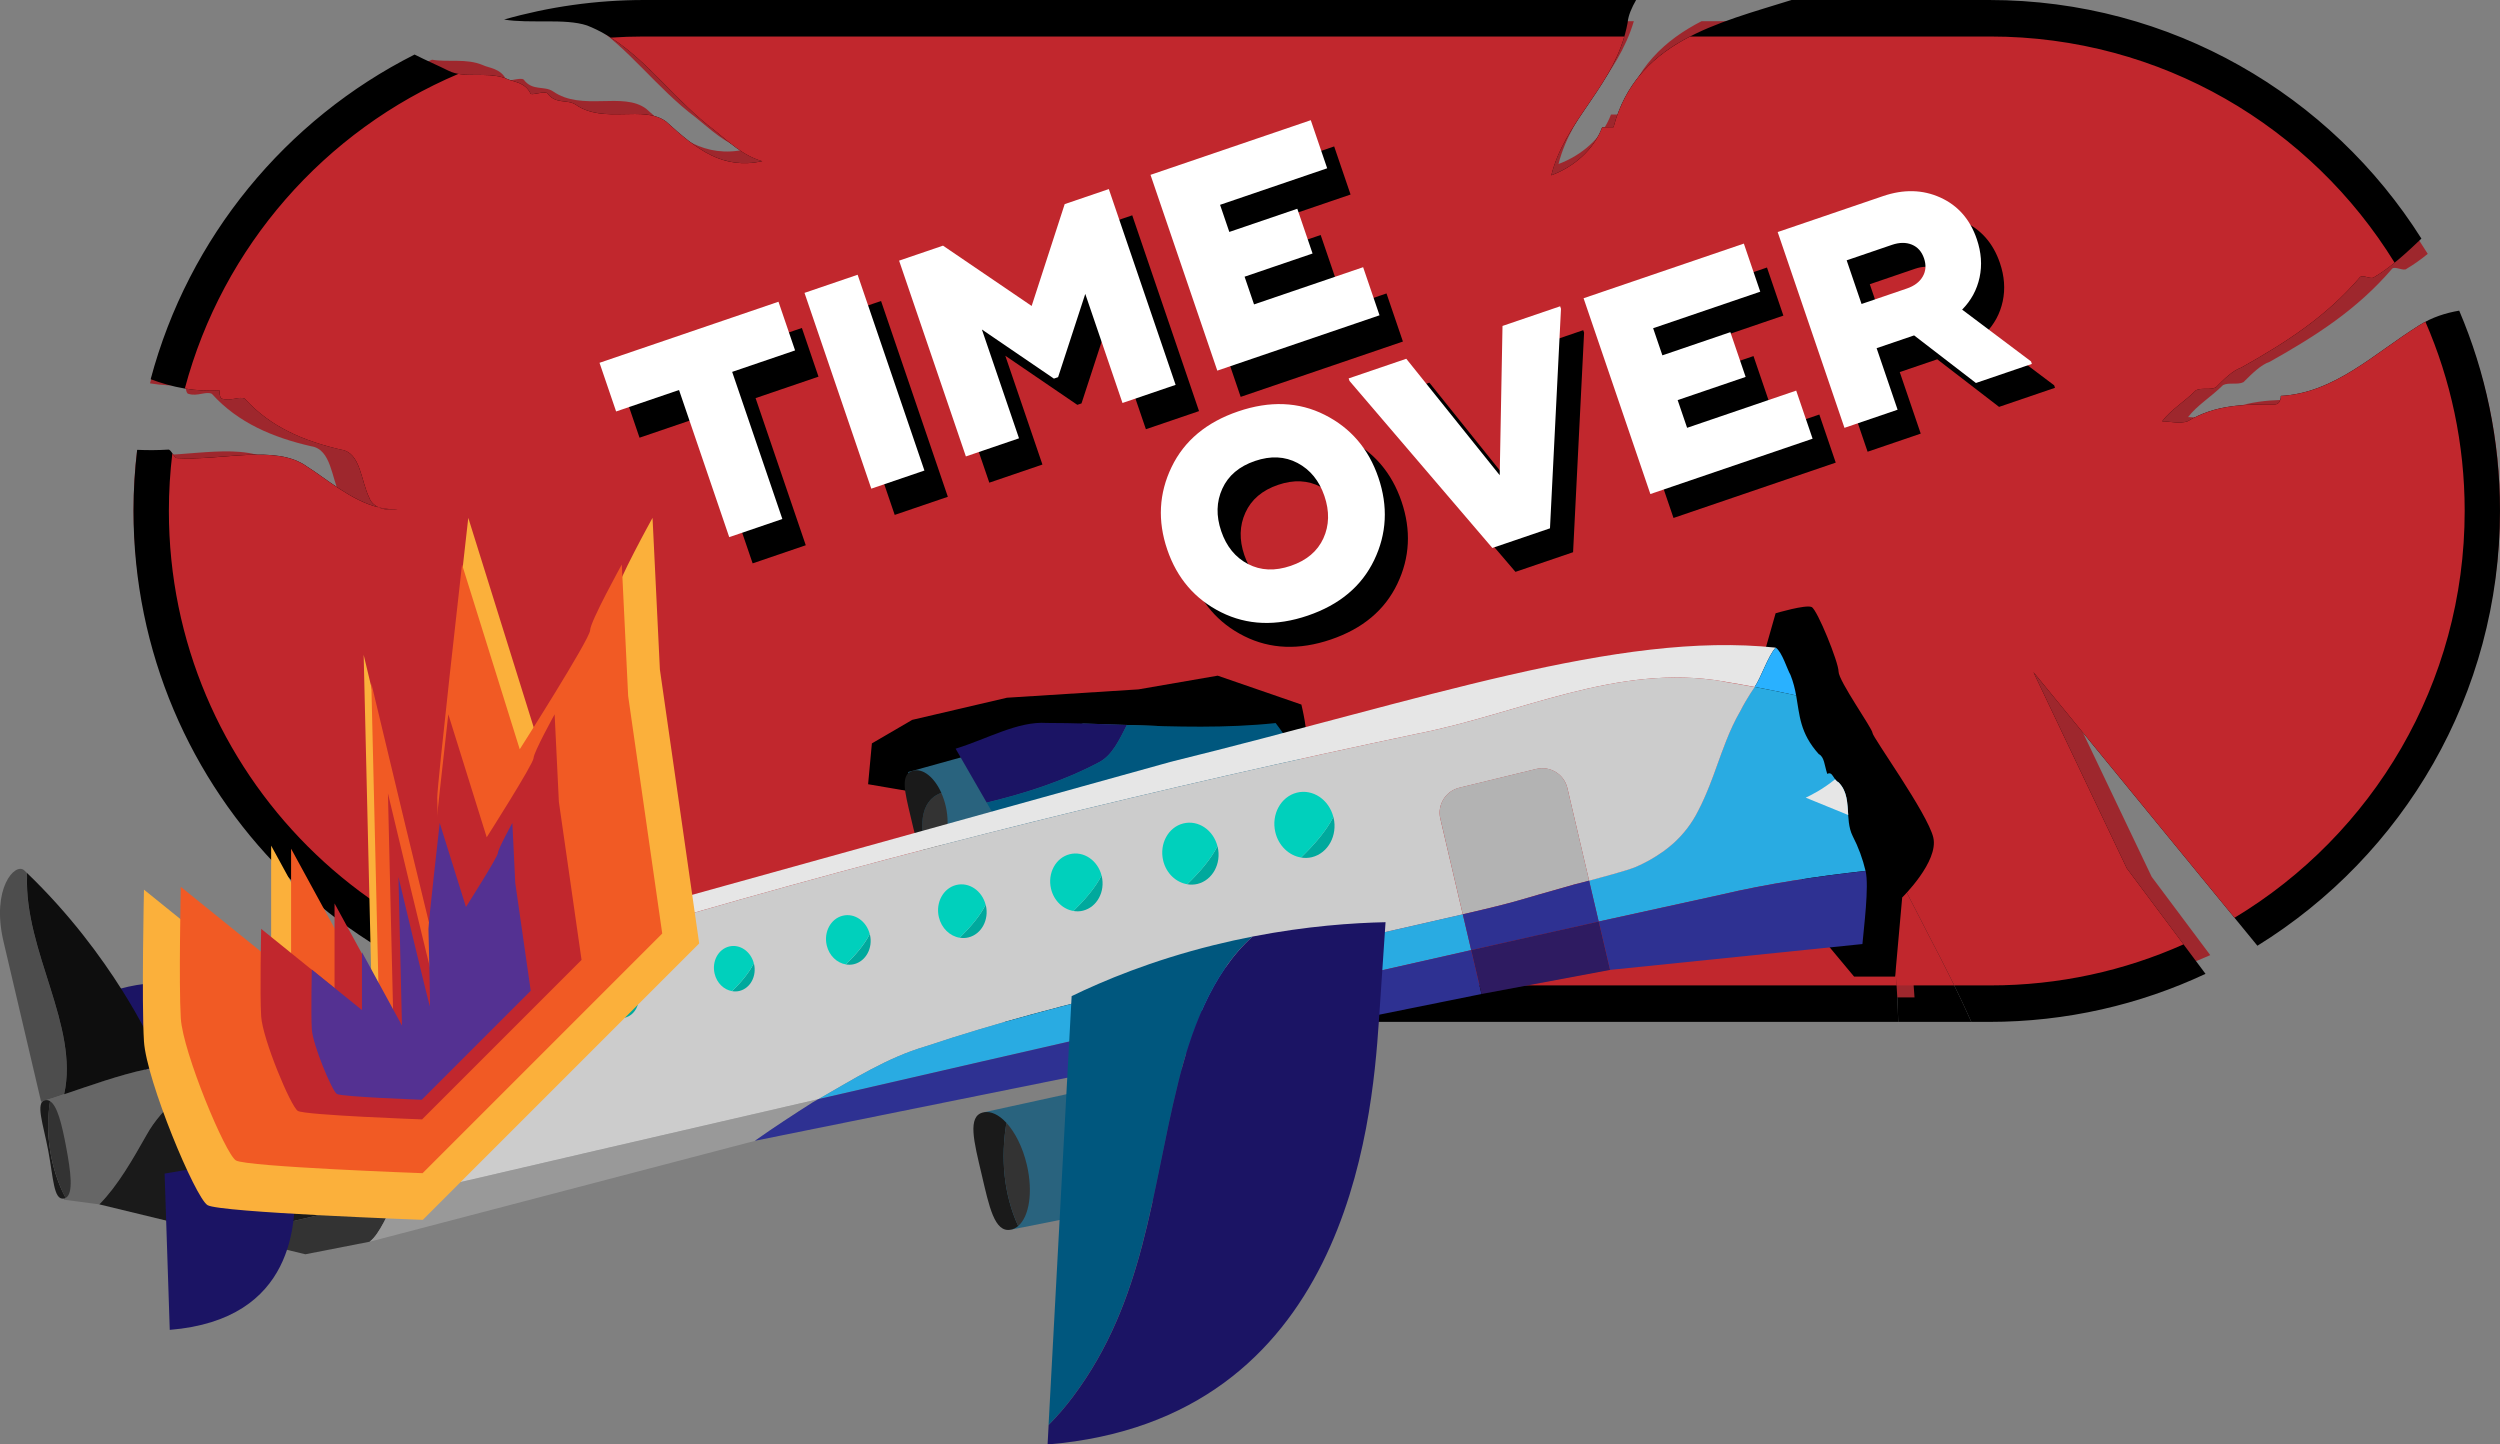 <?xml version="1.0" encoding="UTF-8"?>
<svg id="Capa_1" data-name="Capa 1" xmlns="http://www.w3.org/2000/svg" viewBox="0 0 884.09 510.82">
  <rect x="0" y="0" width="884.09" height="510.82" fill="#808080" stroke="none"/>
  <defs>
    <style>
      .cls-1 {
        fill: #fff;
      }

      .cls-2 {
        fill: #543192;
      }

      .cls-3 {
        fill: #c1272d;
      }

      .cls-4 {
        fill: #4d4d4d;
      }

      .cls-5 {
        fill: #f15a24;
      }

      .cls-6 {
        fill: #29637e;
      }

      .cls-7 {
        fill: #29b1ff;
      }

      .cls-8 {
        fill: #333;
      }

      .cls-9 {
        fill: #e6e6e6;
      }

      .cls-10 {
        fill: #2e3192;
      }

      .cls-11 {
        fill: #2e1b61;
      }

      .cls-12 {
        fill: #00577e;
      }

      .cls-13 {
        fill: #0e0e0e;
      }

      .cls-14 {
        fill: #1b1464;
      }

      .cls-15 {
        fill: none;
      }

      .cls-16 {
        fill: #999;
      }

      .cls-17 {
        fill: #ccc;
      }

      .cls-18 {
        fill: #b3b3b3;
      }

      .cls-19 {
        fill: #1a1a1a;
      }

      .cls-20 {
        fill: #00d0bc;
      }

      .cls-21 {
        fill: #00a99d;
      }

      .cls-22 {
        fill: #29abe2;
      }

      .cls-23 {
        fill: #9e272d;
      }

      .cls-24 {
        fill: #fbb03b;
      }

      .cls-25 {
        fill: #666;
      }
    </style>
  </defs>
  <path d="m666.59,288c0,24.75,4.18,48.9,4.69,73.38h25.86c-8.28-18.68-18.12-35.67-26.55-53.38-3-6-2-13-4-20Z"/>
  <path class="cls-23" d="m869.78,111.27c-.74.39-1.47.8-2.2,1.25-16.49,10.29-30.92,24.69-50.51,25.72,0,2.06-1.03,3.09-2.06,3.09-11.34,0-21.65,0-31.95,6.17-3.09,1.03-6.18,0-9.28,0,3.09-4.11,8.25-7.2,12.37-11.32,2.06-1.03,5.15,0,7.22-1.03,3.09-3.09,6.18-6.17,9.28-7.2,16.49-9.26,30.92-18.52,43.29-32.92,1.03-1.03,4.12,1.03,5.15,0,2.58-1.52,5.05-3.3,7.45-5.25-30.43-49.37-85.06-82.29-147.4-82.29h-109.4c-12.95,6.66-23.49,16.32-27.92,33.02h-4.12c-3.09,8.23-10.31,14.4-18.55,17.49,4.76-18.99,20.92-30.98,26.63-50.5H220.17c-3.99,0-7.94.15-11.85.41,13.78,8.73,23.95,23.33,37.72,33.63,5.15,4.11,10.31,9.26,17.52,11.32-14.43,3.09-23.71-4.11-35.05-14.4-8.25-6.17-22.68,1.03-32.98-6.17-3.09-2.06-7.22,0-10.31-4.11-1.03-1.03-6.18,1.03-6.18,0-2.06-4.11-6.18-4.11-8.25-5.14-5.88-2.51-12.44-.93-18.02-1.93-48.66,20.57-85.92,62.74-99.73,114.46,4.11.68,8.31.93,12.61.62,0,0,0,3.09,1.03,3.09,3.09,1.03,6.18-1.03,8.25,0,9.28,10.29,21.65,15.43,35.05,18.52,7.22,1.03,7.22,11.32,10.31,17.49.5,1.5,1.74,2.76,3.47,3.53,2.26.54,4.55.77,6.84.58-2.65.53-5.02.24-6.84-.58-9.97-2.37-19.42-10.66-26.14-14.85-11.34-8.23-30.92-2.06-47.42-3.09-.56,0-1.13-.92-1.69-1.76-.84,6.88-1.27,13.88-1.27,20.99h0c0,95.32,77.43,172.6,172.95,172.6h456.85c-1.33-20.67-4.25-41.23-4.25-62.21,2.06,7.2,1.03,14.4,4.12,20.57,6.65,13.94,14.15,27.45,21.14,41.63h13.11c25.1,0,48.94-5.34,70.46-14.94l-20.71-27.7-34.02-71.33,73.3,89.36c50.27-30.19,83.91-85.17,83.91-147.99h0c0-24.47-5.11-47.74-14.31-68.82Z"/>
  <path d="m140.59,180c-2.22.19-4.44-.04-6.64-.57,1.77.8,4.07,1.08,6.64.57Z"/>
  <path d="m869.67,109.85c-4.79.83-9.52,2.3-14.08,5.15-16,10-30,24-49,25,0,2-1,3-2,3-11,0-21,0-31,6-3,1-6,0-9,0,3-4,8-7,12-11,2-1,5,0,7-1,3-3,6-6,9-7,16-9,30-18,42-32,1-1,4,1,5,0,6-3.53,11.38-8.56,16.71-13.62C824.29,33.68,767.79,0,703.4,0h-69.85c-26.04,8.17-54.91,14.58-62.96,45h-4c-3,8-10,14-18,17,5-20,23-32,27-54,.24-2.61,1.44-5.28,2.99-8H227.91c-17.22,0-33.87,2.41-49.65,6.91,9.13,1.53,21.54-.5,29.32,2.09,18,7,29,25,45,37,5,4,10,9,17,11-14,3-23-4-34-14-8-6-22,1-32-6-3-2-7,0-10-4-1-1-6,1-6,0-2-4-6-4-8-5-7-3-15,0-21-3-3.62-1.81-7.86-3.62-11.97-5.71-45.5,22.96-79.96,64.59-93.33,114.82,7.73,2.9,15.83,4.5,24.3,3.89,0,0,0,3,1,3,3,1,6-1,8,0,9,10,21,15,34,18,7,1,7,11,10,17,.49,1.46,1.69,2.68,3.36,3.43,2.2.52,4.42.75,6.64.57-2.57.51-4.87.23-6.64-.57-9.67-2.3-18.84-10.36-25.36-14.43-11-8-30-2-46-3-1,0-2-3-3-3-3.72.23-7.41.24-11.08.08-.84,7.09-1.29,14.3-1.29,21.61h0c0,99.79,80.9,180.69,180.69,180.69h443.37c-.51-24.48-4.69-48.63-4.69-73.38,2,7,1,14,4,20,8.43,17.7,18.27,34.7,26.55,53.38h6.26c27.37,0,53.31-6.1,76.56-16.99l-27.87-37.37-33-69.34,79.22,96.77c51.48-31.84,85.78-88.79,85.78-153.77h0c0-25.14-5.14-49.08-14.42-70.83Z"/>
  <path class="cls-3" d="m666.59,288c0,20.39,2.84,40.38,4.13,60.47h20.38c-6.77-13.79-14.05-26.92-20.51-40.47-3-6-2-13-4-20Z"/>
  <path class="cls-3" d="m140.59,180c-2.22.19-4.44-.04-6.64-.57,1.77.8,4.07,1.08,6.64.57Z"/>
  <path class="cls-3" d="m857.72,113.78c-.71.38-1.42.77-2.13,1.22-16,10-30,24-49,25,0,2-1,3-2,3-11,0-21,0-31,6-3,1-6,0-9,0,3-4,8-7,12-11,2-1,5,0,7-1,3-3,6-6,9-7,16-9,30-18,42-32,1-1,4,1,5,0,2.51-1.47,4.9-3.21,7.23-5.1-29.52-47.99-82.52-79.99-143-79.99h-106.14c-12.56,6.47-22.79,15.86-27.09,32.1h-4c-3,8-10,14-18,17,4.62-18.46,20.3-30.11,25.83-49.1H227.5c-3.87,0-7.7.14-11.5.4,13.36,8.49,23.24,22.68,36.59,32.7,5,4,10,9,17,11-14,3-23-4-34-14-8-6-22,1-32-6-3-2-7,0-10-4-1-1-6,1-6,0-2-4-6-4-8-5-5.7-2.44-12.07-.91-17.48-1.88-47.21,20-83.36,60.99-96.75,111.27,3.99.66,8.07.9,12.23.61,0,0,0,3,1,3,3,1,6-1,8,0,9,10,21,15,34,18,7,1,7,11,10,17,.49,1.46,1.69,2.68,3.36,3.43,2.2.52,4.42.75,6.64.57-2.57.51-4.87.23-6.64-.57-9.67-2.3-18.84-10.36-25.36-14.43-11-8-30-2-46-3-.55,0-1.1-.9-1.64-1.71-.81,6.69-1.23,13.49-1.23,20.4h0c0,92.67,75.12,167.78,167.78,167.78h443.22c-1.29-20.1-4.13-40.08-4.13-60.47,2,7,1,14,4,20,6.45,13.55,13.73,26.68,20.51,40.47h12.72c24.35,0,47.48-5.19,68.36-14.52l-20.09-26.93-33-69.34,71.11,86.87c48.77-29.35,81.4-82.79,81.4-143.86h0c0-23.78-4.96-46.41-13.88-66.9Z"/>
  <g>
    <path d="m627.93,216.85l-7.43,26.07,7.43,23.54,7.25,39.43,10.9,27.97,9.6,11.51h14.5l2.5-27.99s13-12.72,11-21.21-21.5-35.49-21.5-36.99-12-18.38-12-21.69-7.5-21.81-9.5-22.81-12.75,2.19-12.75,2.19Z"/>
    <path d="m460.22,249.16l-29.6-10.22-28.04,4.85-46.49,2.95-33.5,7.83-14.26,8.32-1.34,14.44,32.29,5.52s13.58,14.32,23.63,13.25,43.23-17.57,44.98-17.41,22.47-9.96,26.31-9.6,26.04-5.11,27.38-6.99-1.36-12.93-1.36-12.93Z"/>
    <g>
      <g>
        <path class="cls-6" d="m321.18,273.01l6.86,29.23,73.26-19.26c8.29-2.18,13.47-10.77,11.5-19.17-.66-2.79-2.03-5.19-3.85-7.08-8.69-.25-17.34-.64-25.92-.87l-61.84,17.15Z"/>
        <path class="cls-8" d="m327.25,301.63c.68.34,1.46.43,2.37.19,4.55-1.2,6.7-8.74,4.8-16.84-.39-1.65-.92-3.18-1.55-4.59-8.17,2.99-7.36,12.91-5.63,21.24h0Z"/>
        <path class="cls-19" d="m322.77,272.57c-4.51,1.25-2.73,7.72-.84,15.78,1.51,6.44,2.63,11.92,5.33,13.27-1.73-8.33-2.56-18.25,5.63-21.24-2.46-5.49-6.51-8.82-10.11-7.82h0Z"/>
        <path class="cls-14" d="m36.27,351.65h0c34.6-12.76,47.57,8.44,51.99,16.17l4.05,7.09-36.83,10.73-19.2-34h0Z"/>
        <path class="cls-14" d="m337.94,264.76l10.99,19.07c13.86-3.35,27.27-7.68,39.82-14.32,4.62-2.49,6.99-7.75,9.77-13.14-9.52-.34-18.98-.71-28.34-.71-10.28-.69-21.03,5.67-32.25,9.1Z"/>
        <path class="cls-12" d="m461.39,271.23c-2.46-4.14-5.82-9.63-10.27-15.53-17.63,1.86-35.22,1.31-52.6.68-2.78,5.39-5.15,10.65-9.77,13.14-12.56,6.65-25.97,10.98-39.82,14.32l24.03,41.69,100.32-34.29-11.89-20.01Z"/>
        <path class="cls-6" d="m450.04,416.47l-92.37,18.35-9.73-41.48,91.96-20.1c12.1-2.64,24.29,4.96,27.12,17.03h0c2.83,12.05-4.82,23.81-16.97,26.22h0Z"/>
        <path class="cls-19" d="m355.9,397.07c-2.62-2.84-5.51-4.27-8.17-3.69-5.76,1.26-3.28,10.46-.6,21.88s4.54,20.75,10.33,19.6c.96-.19,1.83-.64,2.6-1.29-5.2-11.37-6.21-24.13-4.16-36.49h0Z"/>
        <path class="cls-8" d="m363.13,411.92c-1.46-6.22-4.15-11.51-7.23-14.85-2.04,12.36-1.04,25.12,4.16,36.49,3.91-3.3,5.32-12.04,3.07-21.65h0Z"/>
        <path class="cls-25" d="m73.23,376.05c-21.27-.9-39.84,7.82-58.7,13.53l8.13,34.67,12.46,1.66c6.61-6.67,11.81-15.91,16.76-24.65,5.54-10.05,14.87-15.59,21.35-25.21Z"/>
        <path class="cls-4" d="m9.55,309.77c-.09-.4-.11-.77-.09-1.12-.29-.28-.58-.56-.88-.85-3.13-2.96-11.78,6.23-7.35,25.1l13.3,56.68c2.71-.82,5.41-1.71,8.13-2.62,5.38-24.12-14.09-50.62-13.11-77.21h0Z"/>
        <path class="cls-8" d="m107.98,443.56l22.71-4.44c3.65-2.73,6.53-10.33,9.66-15.87-19.6,4.57-39.32,9.17-59.17,13.82l26.81,6.49h0Z"/>
        <path class="cls-19" d="m73.23,376.05c-6.46,9.62-15.8,15.16-21.35,25.21-4.96,8.73-10.15,17.97-16.76,24.65l46.06,11.16c19.84-4.64,39.57-9.24,59.17-13.82,1.05-1.86,2.12-3.5,3.26-4.63,1.17-1.09,7.72-9.97,8.73-11.85,18.62-27.8,38.99-53.32,63.6-75.39-53.98,15.52-109.75,27.72-164.26,46.75,6.95-1.52,14.09-2.4,21.57-2.08h-.01Z"/>
        <path class="cls-13" d="m228.7,320.91l-174.82,48.59s-14.01-31.69-44.4-60.85c-.03.36,0,.72.09,1.12-.98,26.59,18.49,53.09,13.11,77.21,9.5-3.18,19.04-6.67,29-8.84,54.52-19.04,110.29-31.24,164.26-46.75,3.35-3.01,6.79-5.96,10.3-8.84.77-.73,1.61-1.23,2.46-1.65h0Z"/>
        <path class="cls-9" d="m413.8,269.47h0s-185.11,51.44-185.11,51.44c-.85.41-1.68.93-2.46,1.65-3.52,2.88-6.94,5.82-10.3,8.84,3.54-1.02,7.07-2.04,10.58-3.09,94.19-27.83,185.54-50.03,274.74-68.85,36.33-7.13,70.63-24.98,108.27-18.47,3.71.62,7.36,1.26,10.98,1.94,2.28-3.3,4.73-10.96,7.43-13.9-55.64-5.92-124.3,18.33-214.13,40.43Z"/>
        <path class="cls-16" d="m130.69,439.13l136.26-35.68c6.66-4.7,13.54-9.2,20.61-13.69.64-.35,1.26-.72,1.9-1.07-48.9,11.28-98.6,22.81-149.1,34.58-3.12,5.54-6.01,13.14-9.66,15.87h0Z"/>
        <path class="cls-7" d="m628.01,229.04s-.05,0-.07,0h-.01c-2.68,2.92-5.15,10.59-7.43,13.89,4.96.93,9.84,1.92,14.68,3.01-.42-2.34-.99-4.73-2-7.26-1.12-1.86-2.97-8.14-5.17-9.62Z"/>
        <path class="cls-14" d="m60.04,470.29h0c44.65-3.65,44.57-38.8,44.19-51.44l-.35-11.6-45.67,7.77,1.82,55.27h0Z"/>
        <path class="cls-19" d="m17.68,389.41c-.51-.31-1.08-.45-1.68-.33-3.61.69-.73,8.35,1.08,17.95,1.81,9.59,1.87,17.46,5.48,16.82.23-.04.44-.1.63-.21-5.48-10.6-7.26-22.79-5.5-34.24h0Z"/>
        <path class="cls-22" d="m650.18,276.67c-2-1-2-4-4-3-1-3-1-6-3-7-6.73-7.48-6.75-13.83-8-20.74-4.84-1.08-9.73-2.08-14.69-3.01-.46.67-.91,1.35-1.36,2.03-1.33,2.06-2.57,4.2-3.7,6.42-1.97,3.37-3.58,6.93-5.03,10.6-1.16,2.93-2.24,5.93-3.32,8.94-.82,2.26-1.64,4.52-2.53,6.78-.59,1.5-1.21,3-1.87,4.47-.66,1.48-1.36,2.95-2.11,4.4-2.3,4.64-5.32,8.46-8.83,11.62-1.05.95-2.16,1.84-3.3,2.67-.89.65-1.8,1.26-2.74,1.85-.66.42-1.34.83-2.02,1.21-1.23.7-2.5,1.35-3.79,1.96-.43.2-.86.4-1.3.59-3.21,1.42-13.23,3.96-16.65,4.93l3.4,14.49c12.14-2.7,30.88-6.76,42.92-9.42,17.07-4.03,34.27-6.54,51.46-8.5-.99-4.21-2.5-8.35-4.55-12.31-3-6,0-14-5-19Z"/>
        <path class="cls-8" d="m17.68,389.41c-1.76,11.45.02,23.64,5.5,34.24,2.88-1.45,1.88-9.18.18-18.19-1.51-8.01-3.1-14.48-5.69-16.05h0Z"/>
        <path class="cls-9" d="m648.96,275.59c-4.49,3.63-8.65,5.68-10.39,6.49h0c4.98,2.04,10,4.09,15.03,6.14-.28-4.21-.31-8.45-3.41-11.55-.52-.26-.9-.65-1.22-1.08Z"/>
        <path class="cls-17" d="m609.52,240.98c-37.63-6.52-71.93,11.34-108.27,18.47-89.2,18.83-180.54,41.02-274.74,68.85-3.52,1.05-7.05,2.08-10.58,3.09-24.6,22.06-44.97,47.59-63.6,75.39-1.01,1.88-7.55,10.76-8.73,11.85-1.14,1.14-2.22,2.77-3.26,4.63,50.52-11.78,100.21-23.3,149.1-34.58,12.47-7.1,24.32-14.67,37.95-18.67,24.82-8.29,50.55-15.04,77.02-21.28v.02s.03,0,.03,0c4.82-1.13,9.66-2.26,14.53-3.36,2.43-.55,4.88-1.1,7.32-1.65,14.66-3.3,29.55-6.52,44.63-9.85,9.7-2.14,36.53-8.26,46.37-10.53l-7.94-33.85c-1.15-4.9,1.89-9.8,6.79-10.95l27.2-6.63c4.9-1.15,9.8,1.89,10.95,6.79l7.68,32.73c3.43-.98,13.44-3.51,16.65-4.93.44-.19.87-.39,1.3-.59,1.29-.61,2.56-1.26,3.79-1.96.68-.39,1.36-.79,2.02-1.21.93-.59,1.84-1.2,2.74-1.85,1.14-.83,2.23-1.73,3.3-2.67,3.51-3.17,6.53-6.99,8.83-11.62.76-1.45,1.45-2.92,2.11-4.4.66-1.48,1.28-2.97,1.87-4.47.89-2.25,1.72-4.51,2.53-6.78,1.09-3.01,2.15-6.01,3.32-8.94,1.45-3.67,3.06-7.23,5.03-10.6,1.13-2.23,2.38-4.36,3.7-6.42.44-.69.9-1.37,1.36-2.03-3.62-.68-7.27-1.32-10.98-1.94Z"/>
        <g>
          <path class="cls-21" d="m97.93,388.3c.53.09,1.07.1,1.61-.04,2.37-.59,3.77-3.32,3.12-6.09l-.03-.11c-1.05,2.21-2.77,4.27-4.7,6.24h0Z"/>
          <path class="cls-21" d="m138.17,378.85c.61.1,1.24.11,1.86-.05,2.75-.69,4.37-3.81,3.62-6.97,0-.04-.03-.08-.04-.12-1.23,2.53-3.22,4.88-5.44,7.14Z"/>
          <path class="cls-21" d="m178.41,369.4c.68.12,1.41.12,2.11-.05,3.12-.77,4.96-4.29,4.13-7.85-.01-.05-.03-.09-.04-.13-1.4,2.84-3.66,5.49-6.2,8.04h0Z"/>
          <path class="cls-21" d="m218.65,359.95c.77.13,1.57.12,2.37-.07,3.48-.87,5.56-4.78,4.63-8.72-.01-.05-.03-.1-.05-.15-1.57,3.16-4.1,6.11-6.94,8.94h0Z"/>
          <path class="cls-21" d="m258.9,350.51c.85.14,1.74.14,2.61-.08,3.85-.96,6.15-5.25,5.13-9.6-.01-.06-.03-.1-.06-.16-1.74,3.48-4.54,6.73-7.69,9.85h0Z"/>
          <path class="cls-21" d="m299.13,341.06c.93.15,1.9.15,2.87-.09,4.22-1.05,6.75-5.74,5.64-10.47-.01-.06-.05-.11-.06-.18-1.9,3.8-4.98,7.34-8.44,10.74Z"/>
          <path class="cls-21" d="m339.37,331.61c1.01.16,2.06.16,3.12-.11,4.59-1.14,7.34-6.22,6.14-11.35-.02-.07-.05-.13-.07-.19-2.08,4.11-5.43,7.95-9.18,11.65h0Z"/>
          <path class="cls-21" d="m379.61,322.16c1.1.18,2.23.18,3.36-.11,4.96-1.24,7.94-6.71,6.64-12.23-.02-.08-.05-.14-.07-.21-2.25,4.43-5.88,8.57-9.94,12.55Z"/>
          <path class="cls-21" d="m419.85,312.71c1.18.2,2.39.18,3.62-.12,5.33-1.32,8.53-7.19,7.14-13.11-.02-.08-.06-.15-.07-.23-2.42,4.75-6.32,9.19-10.68,13.44h0Z"/>
          <path class="cls-21" d="m460.09,303.26c1.26.21,2.56.19,3.86-.13,5.7-1.41,9.13-7.68,7.65-13.98-.02-.09-.06-.16-.08-.24-2.59,5.07-6.76,9.8-11.43,14.35h0Z"/>
        </g>
        <g>
          <path class="cls-20" d="m102.63,382.07c-.69-2.71-3.1-4.42-5.44-3.82-2.36.61-3.75,3.32-3.1,6.09.5,2.13,2.07,3.65,3.84,3.97,1.93-1.97,3.65-4.03,4.7-6.24Z"/>
          <path class="cls-20" d="m143.61,371.72c-.79-3.09-3.57-5.04-6.27-4.35-2.73.69-4.34,3.81-3.6,6.97.57,2.43,2.37,4.17,4.43,4.53,2.23-2.26,4.22-4.62,5.44-7.14Z"/>
          <path class="cls-20" d="m184.6,361.37c-.89-3.48-4.03-5.66-7.1-4.88-3.1.79-4.94,4.29-4.11,7.85.64,2.74,2.69,4.68,5.01,5.08,2.54-2.55,4.8-5.19,6.2-8.04h0Z"/>
          <path class="cls-20" d="m225.59,351.01c-.99-3.86-4.5-6.28-7.94-5.41-3.47.88-5.53,4.78-4.61,8.71.71,3.04,3,5.19,5.6,5.64,2.84-2.83,5.37-5.78,6.94-8.94h0Z"/>
          <path class="cls-20" d="m266.58,340.67c-1.08-4.25-4.97-6.9-8.76-5.95-3.84.97-6.13,5.26-5.11,9.59.78,3.34,3.3,5.71,6.18,6.19,3.15-3.12,5.95-6.37,7.69-9.85h0Z"/>
          <path class="cls-20" d="m307.57,330.31c-1.18-4.62-5.43-7.52-9.59-6.47-4.21,1.06-6.72,5.75-5.62,10.47.85,3.64,3.62,6.23,6.77,6.74,3.45-3.41,6.54-6.95,8.44-10.74h0Z"/>
          <path class="cls-20" d="m348.56,319.97c-1.28-5.01-5.89-8.14-10.43-7-4.58,1.15-7.32,6.23-6.12,11.35.93,3.94,3.92,6.74,7.35,7.3,3.76-3.7,7.11-7.53,9.18-11.65h0Z"/>
          <path class="cls-20" d="m389.55,309.61c-1.38-5.4-6.37-8.76-11.26-7.53-4.95,1.24-7.91,6.71-6.61,12.22,1,4.24,4.24,7.25,7.93,7.86,4.06-3.98,7.69-8.12,9.94-12.55Z"/>
          <path class="cls-20" d="m430.54,299.26c-1.48-5.78-6.83-9.38-12.09-8.06-5.32,1.33-8.5,7.19-7.12,13.09,1.07,4.55,4.54,7.77,8.53,8.41,4.37-4.26,8.26-8.7,10.68-13.44Z"/>
          <path class="cls-20" d="m471.53,288.91c-1.57-6.16-7.3-10-12.91-8.6-5.68,1.43-9.1,7.68-7.62,13.97,1.14,4.85,4.86,8.29,9.11,8.97,4.67-4.55,8.84-9.29,11.43-14.35h0Z"/>
        </g>
        <path class="cls-15" d="m588.46,300.87c-.89.65-1.8,1.26-2.74,1.85.93-.59,1.84-1.2,2.74-1.85Z"/>
        <path class="cls-15" d="m591.76,298.2c3.51-3.17,6.53-6.99,8.83-11.62.76-1.45,1.45-2.92,2.11-4.4-.66,1.48-1.36,2.95-2.11,4.4-2.3,4.64-5.32,8.46-8.83,11.62Z"/>
        <path class="cls-15" d="m607.09,270.92c-.82,2.26-1.64,4.52-2.53,6.78.89-2.25,1.72-4.51,2.53-6.78Z"/>
        <path class="cls-15" d="m610.41,261.99c-1.16,2.93-2.24,5.93-3.31,8.94,1.09-3.01,2.15-6.01,3.31-8.94Z"/>
        <path class="cls-15" d="m619.14,244.96c-1.33,2.06-2.57,4.2-3.7,6.42,1.13-2.23,2.38-4.36,3.7-6.42Z"/>
        <path class="cls-15" d="m591.76,298.2c-1.05.95-2.16,1.84-3.3,2.67,1.14-.83,2.23-1.73,3.3-2.67Z"/>
        <path class="cls-15" d="m604.56,277.7c-.59,1.5-1.21,3-1.87,4.47.66-1.48,1.28-2.97,1.87-4.47Z"/>
        <path class="cls-22" d="m517.3,323.33c-9.85,2.27-36.67,8.39-46.37,10.53-15.08,3.33-29.95,6.55-44.63,9.85-2.45.55-4.89,1.11-7.32,1.65-4.86,1.11-9.71,2.23-14.53,3.36h-.02c-26.48,6.25-52.2,13-77.02,21.29-13.63,4-25.48,11.58-37.95,18.67h0c72.95-16.83,161.21-37.03,230.81-52.68l-2.97-12.67h0Z"/>
        <path class="cls-22" d="m470.92,333.86c-15.08,3.33-29.95,6.55-44.63,9.85,14.66-3.3,29.55-6.52,44.63-9.85Z"/>
        <path class="cls-22" d="m585.72,302.72c-.66.42-1.34.83-2.02,1.21.68-.39,1.36-.79,2.02-1.21Z"/>
        <path class="cls-22" d="m583.71,303.93c-1.23.7-2.5,1.35-3.79,1.96,1.29-.61,2.56-1.26,3.79-1.96Z"/>
        <path class="cls-22" d="m327.4,370c24.82-8.29,50.55-15.04,77.02-21.28-26.48,6.24-52.2,13-77.02,21.28-13.63,4-25.48,11.58-37.95,18.67h0c12.47-7.1,24.32-14.67,37.95-18.67Z"/>
        <path class="cls-22" d="m561.97,311.42c3.43-.98,13.44-3.51,16.65-4.93-3.21,1.42-13.23,3.96-16.65,4.93h0Z"/>
        <path class="cls-22" d="m404.46,348.72c4.82-1.13,9.66-2.26,14.53-3.36-4.86,1.11-9.71,2.23-14.53,3.36Z"/>
        <path class="cls-22" d="m470.92,333.86c9.7-2.14,36.53-8.26,46.37-10.53h0c-9.85,2.27-36.67,8.39-46.37,10.53Z"/>
        <path class="cls-10" d="m289.45,388.67c-.63.35-1.26.72-1.89,1.07-7.08,4.49-13.94,8.99-20.61,13.69l256.96-51.91-3.64-15.53c-69.59,15.66-157.86,35.86-230.81,52.68h0Z"/>
        <path class="cls-10" d="m659.74,307.98c-17.19,1.95-34.38,4.46-51.46,8.49-12.04,2.66-30.78,6.72-42.92,9.42h.01s4.01,17.1,4.01,17.1l89.24-9.14c.46-5.52,2.41-20.37,1.12-25.87Z"/>
        <path class="cls-18" d="m556.85,312.74c1.71-.4,3.43-.85,5.12-1.33l-7.68-32.73c-1.15-4.9-6.05-7.94-10.95-6.79l-27.2,6.63c-4.9,1.15-7.94,6.05-6.79,10.95l7.94,33.85c20.78-4.78,18.18-4.63,39.56-10.58h0Z"/>
        <path class="cls-10" d="m517.3,323.33l2.97,12.67c23.11-5.2,22.34-5.02,45.1-10.09l-3.4-14.49c-1.7.48-3.4.92-5.12,1.33-21.37,5.96-18.77,5.8-39.56,10.58h0Z"/>
        <path class="cls-20" d="m556.85,312.74c-21.37,5.96-18.77,5.8-39.56,10.58h0c20.78-4.78,18.18-4.63,39.56-10.58,1.71-.4,3.43-.85,5.12-1.33h0c-1.7.48-3.4.92-5.12,1.33Z"/>
        <path class="cls-11" d="m520.27,335.99l3.64,15.53,45.47-8.52-4.01-17.1c-22.76,5.06-21.99,4.88-45.1,10.09Z"/>
        <path class="cls-12" d="m416.5,383.47c4.34-17.88,11.79-39.26,26.47-52.28-4.46.87-9.07,1.88-13.82,3.06-22.06,5.48-39.03,12.61-50.18,18.02l-8.16,151.65c3.14-3.18,6.09-6.58,8.8-10.25,25.15-33.72,27.43-72.13,36.87-110.2h.01Z"/>
        <path class="cls-14" d="m442.97,331.19c-14.68,13.02-22.14,34.39-26.47,52.28-9.44,38.07-11.72,76.49-36.87,110.2-2.72,3.67-5.66,7.07-8.8,10.25l-.37,6.9h0c105.35-8.78,114.63-112.14,117.17-149.86l2.35-34.84c-11.54.25-27.86,1.35-46.99,5.07h0Z"/>
      </g>
      <path class="cls-24" d="m131.76,364.78l-35.87-65.74v51.9l-44.98-36.33s-.86,39.79,0,53.63,18.16,55.36,22.49,57.95c4.32,2.59,76.12,5.19,76.12,5.19l97.74-97.74-13.9-96.88-2.6-53.63s-12.92,23.35-12.92,26.81-28.71,48.55-28.71,48.55l-23.53-75.36s-10.17,89.96-10.1,95.15,1.71,68.33,1.32,69.2-28.22-115.91-28.22-115.91l3.15,133.21Z"/>
      <path class="cls-5" d="m134.04,357.13l-31.1-57v45l-39-31.5s-.75,34.5,0,46.5,15.75,48,19.5,50.25,66,4.5,66,4.5l84.75-84.75-12.05-84-2.25-46.5s-11.2,20.25-11.2,23.25-24.89,42.09-24.89,42.09l-20.41-65.34s-8.82,78-8.76,82.5,1.48,59.25,1.15,60-24.47-100.5-24.47-100.5l2.73,115.5Z"/>
      <path class="cls-3" d="m139.01,357.42l-20.7-37.93v29.95l-25.95-20.96s-.5,22.96,0,30.95,10.48,31.94,12.98,33.44,43.92,2.99,43.92,2.99l56.4-56.4-8.02-55.9-1.5-30.95s-7.45,13.48-7.45,15.47-16.57,28.01-16.57,28.01l-13.58-43.49s-5.87,51.91-5.83,54.9.99,39.43.76,39.93-16.28-66.88-16.28-66.88l1.82,76.87Z"/>
      <path class="cls-2" d="m142.14,362.65l-14.14-25.92v20.46l-17.73-14.32s-.34,15.69,0,21.15,7.16,21.83,8.87,22.85,30.01,2.05,30.01,2.05l38.54-38.54-5.48-38.2-1.02-21.15s-5.09,9.21-5.09,10.57-11.32,19.14-11.32,19.14l-9.28-29.71s-4.01,35.47-3.98,37.52.68,26.94.52,27.28-11.13-45.7-11.13-45.7l1.24,52.52Z"/>
    </g>
  </g>
  <g>
    <path d="m283.58,115.99l5.87,17.21-22.25,7.59,17.75,52.03-18.79,6.41-17.75-52.03-22.25,7.59-5.87-17.21,63.3-21.6Z"/>
    <path d="m292.78,112.85l18.79-6.41,23.62,69.24-18.79,6.41-23.62-69.24Z"/>
    <path d="m384.77,81.47l15.63-5.33,23.62,69.24-18.79,6.41-13.16-38.58-9.61,29.45-1.48.51-25.47-17.37,13.13,38.48-18.79,6.41-23.62-69.24,15.53-5.3,31.35,21.33,11.68-36.01Z"/>
    <path d="m451.74,116.93l38.58-13.16,5.8,17.01-57.37,19.57-23.62-69.24,56.68-19.33,5.8,17.01-37.88,12.92,3.27,9.59,24.04-8.2,5.4,15.83-24.04,8.2,3.34,9.79Z"/>
  </g>
  <g>
    <path class="cls-1" d="m275.3,106.71l5.87,17.21-22.25,7.59,17.75,52.03-18.79,6.41-17.75-52.03-22.25,7.59-5.87-17.21,63.3-21.6Z"/>
    <path class="cls-1" d="m284.5,103.57l18.79-6.41,23.62,69.24-18.79,6.41-23.62-69.24Z"/>
    <path class="cls-1" d="m376.49,72.19l15.63-5.33,23.62,69.24-18.79,6.41-13.16-38.58-9.61,29.45-1.48.51-25.47-17.37,13.13,38.48-18.79,6.41-23.62-69.24,15.53-5.3,31.35,21.33,11.68-36.01Z"/>
    <path class="cls-1" d="m443.47,107.65l38.58-13.16,5.8,17.01-57.37,19.57-23.62-69.24,56.68-19.33,5.8,17.01-37.88,12.92,3.27,9.59,24.04-8.2,5.4,15.83-24.04,8.2,3.34,9.79Z"/>
  </g>
  <g>
    <path d="m494.14,206.49c-4.45,9.29-12.28,15.84-23.49,19.66s-21.43,3.43-30.66-1.19c-9.23-4.62-15.58-12-19.04-22.16-3.46-10.15-2.95-19.88,1.53-29.18,4.48-9.3,12.33-15.86,23.54-19.68,11.21-3.82,21.42-3.42,30.61,1.21,9.2,4.63,15.53,12.02,18.99,22.17,3.46,10.16,2.97,19.88-1.48,29.16Zm-44.62,1.42c4.48,2.34,9.52,2.55,15.12.64,5.6-1.91,9.45-5.16,11.53-9.73,2.08-4.57,2.2-9.57.36-14.97-1.84-5.41-5.01-9.29-9.5-11.67-4.49-2.37-9.5-2.61-15.04-.72-5.61,1.91-9.46,5.18-11.56,9.8-2.11,4.62-2.24,9.63-.39,15.04,1.84,5.41,5,9.28,9.48,11.62Z"/>
    <path d="m535.92,202.23l-50.52-59.07-.3-.89,20.38-6.95,33.04,41.18.99-52.79,20.38-6.95.3.89-3.89,77.63-20.38,6.95Z"/>
    <path d="m604.8,159.75l38.58-13.16,5.8,17.01-57.37,19.57-23.62-69.24,56.68-19.33,5.8,17.01-37.88,12.92,3.27,9.59,24.04-8.2,5.4,15.83-24.04,8.2,3.34,9.79Z"/>
    <path d="m702.07,117.95l24.35,18.3.3.89-19.78,6.75-21.86-16.83-13.26,4.52,7.42,21.76-18.79,6.41-23.62-69.24,37.29-12.72c7.25-2.47,13.99-2.31,20.21.5,6.22,2.81,10.53,7.71,12.91,14.7,1.6,4.68,1.93,9.21.99,13.58-.94,4.37-3,8.16-6.17,11.38Zm-40.84-17.43l5.26,15.43,16.02-5.47c2.64-.9,4.51-2.31,5.62-4.24,1.11-1.92,1.26-4.07.45-6.45-.81-2.37-2.24-3.98-4.3-4.83-2.05-.84-4.4-.82-7.04.08l-16.02,5.47Z"/>
  </g>
  <g>
    <path class="cls-1" d="m485.97,198.04c-4.45,9.29-12.28,15.84-23.49,19.66s-21.43,3.43-30.66-1.19c-9.23-4.62-15.58-12-19.04-22.16-3.46-10.15-2.95-19.88,1.53-29.18,4.48-9.3,12.33-15.86,23.54-19.68,11.21-3.82,21.42-3.42,30.61,1.21,9.2,4.63,15.53,12.02,18.99,22.18,3.46,10.16,2.97,19.88-1.48,29.16Zm-44.62,1.42c4.48,2.34,9.52,2.55,15.12.64,5.6-1.91,9.45-5.16,11.53-9.73,2.08-4.57,2.2-9.57.36-14.97-1.84-5.41-5.01-9.29-9.5-11.67-4.49-2.37-9.5-2.61-15.04-.72-5.61,1.91-9.46,5.18-11.56,9.8-2.11,4.62-2.24,9.63-.39,15.04,1.84,5.41,5,9.28,9.48,11.62Z"/>
    <path class="cls-1" d="m527.75,193.78l-50.52-59.07-.3-.89,20.38-6.95,33.04,41.18.99-52.79,20.38-6.95.3.89-3.89,77.63-20.38,6.95Z"/>
    <path class="cls-1" d="m596.62,151.29l38.58-13.16,5.8,17.01-57.37,19.57-23.62-69.24,56.68-19.33,5.8,17.01-37.88,12.92,3.27,9.59,24.04-8.2,5.4,15.83-24.04,8.2,3.34,9.79Z"/>
    <path class="cls-1" d="m693.89,109.5l24.35,18.3.3.89-19.78,6.75-21.86-16.83-13.26,4.52,7.42,21.76-18.79,6.41-23.62-69.24,37.29-12.72c7.25-2.47,13.99-2.31,20.21.5,6.22,2.81,10.53,7.71,12.91,14.7,1.6,4.68,1.93,9.21.99,13.58-.94,4.37-3,8.16-6.17,11.38Zm-40.84-17.43l5.26,15.43,16.02-5.47c2.64-.9,4.51-2.31,5.62-4.24,1.11-1.92,1.26-4.07.45-6.45-.81-2.37-2.24-3.98-4.3-4.83-2.05-.84-4.4-.82-7.04.08l-16.02,5.47Z"/>
  </g>
</svg>
